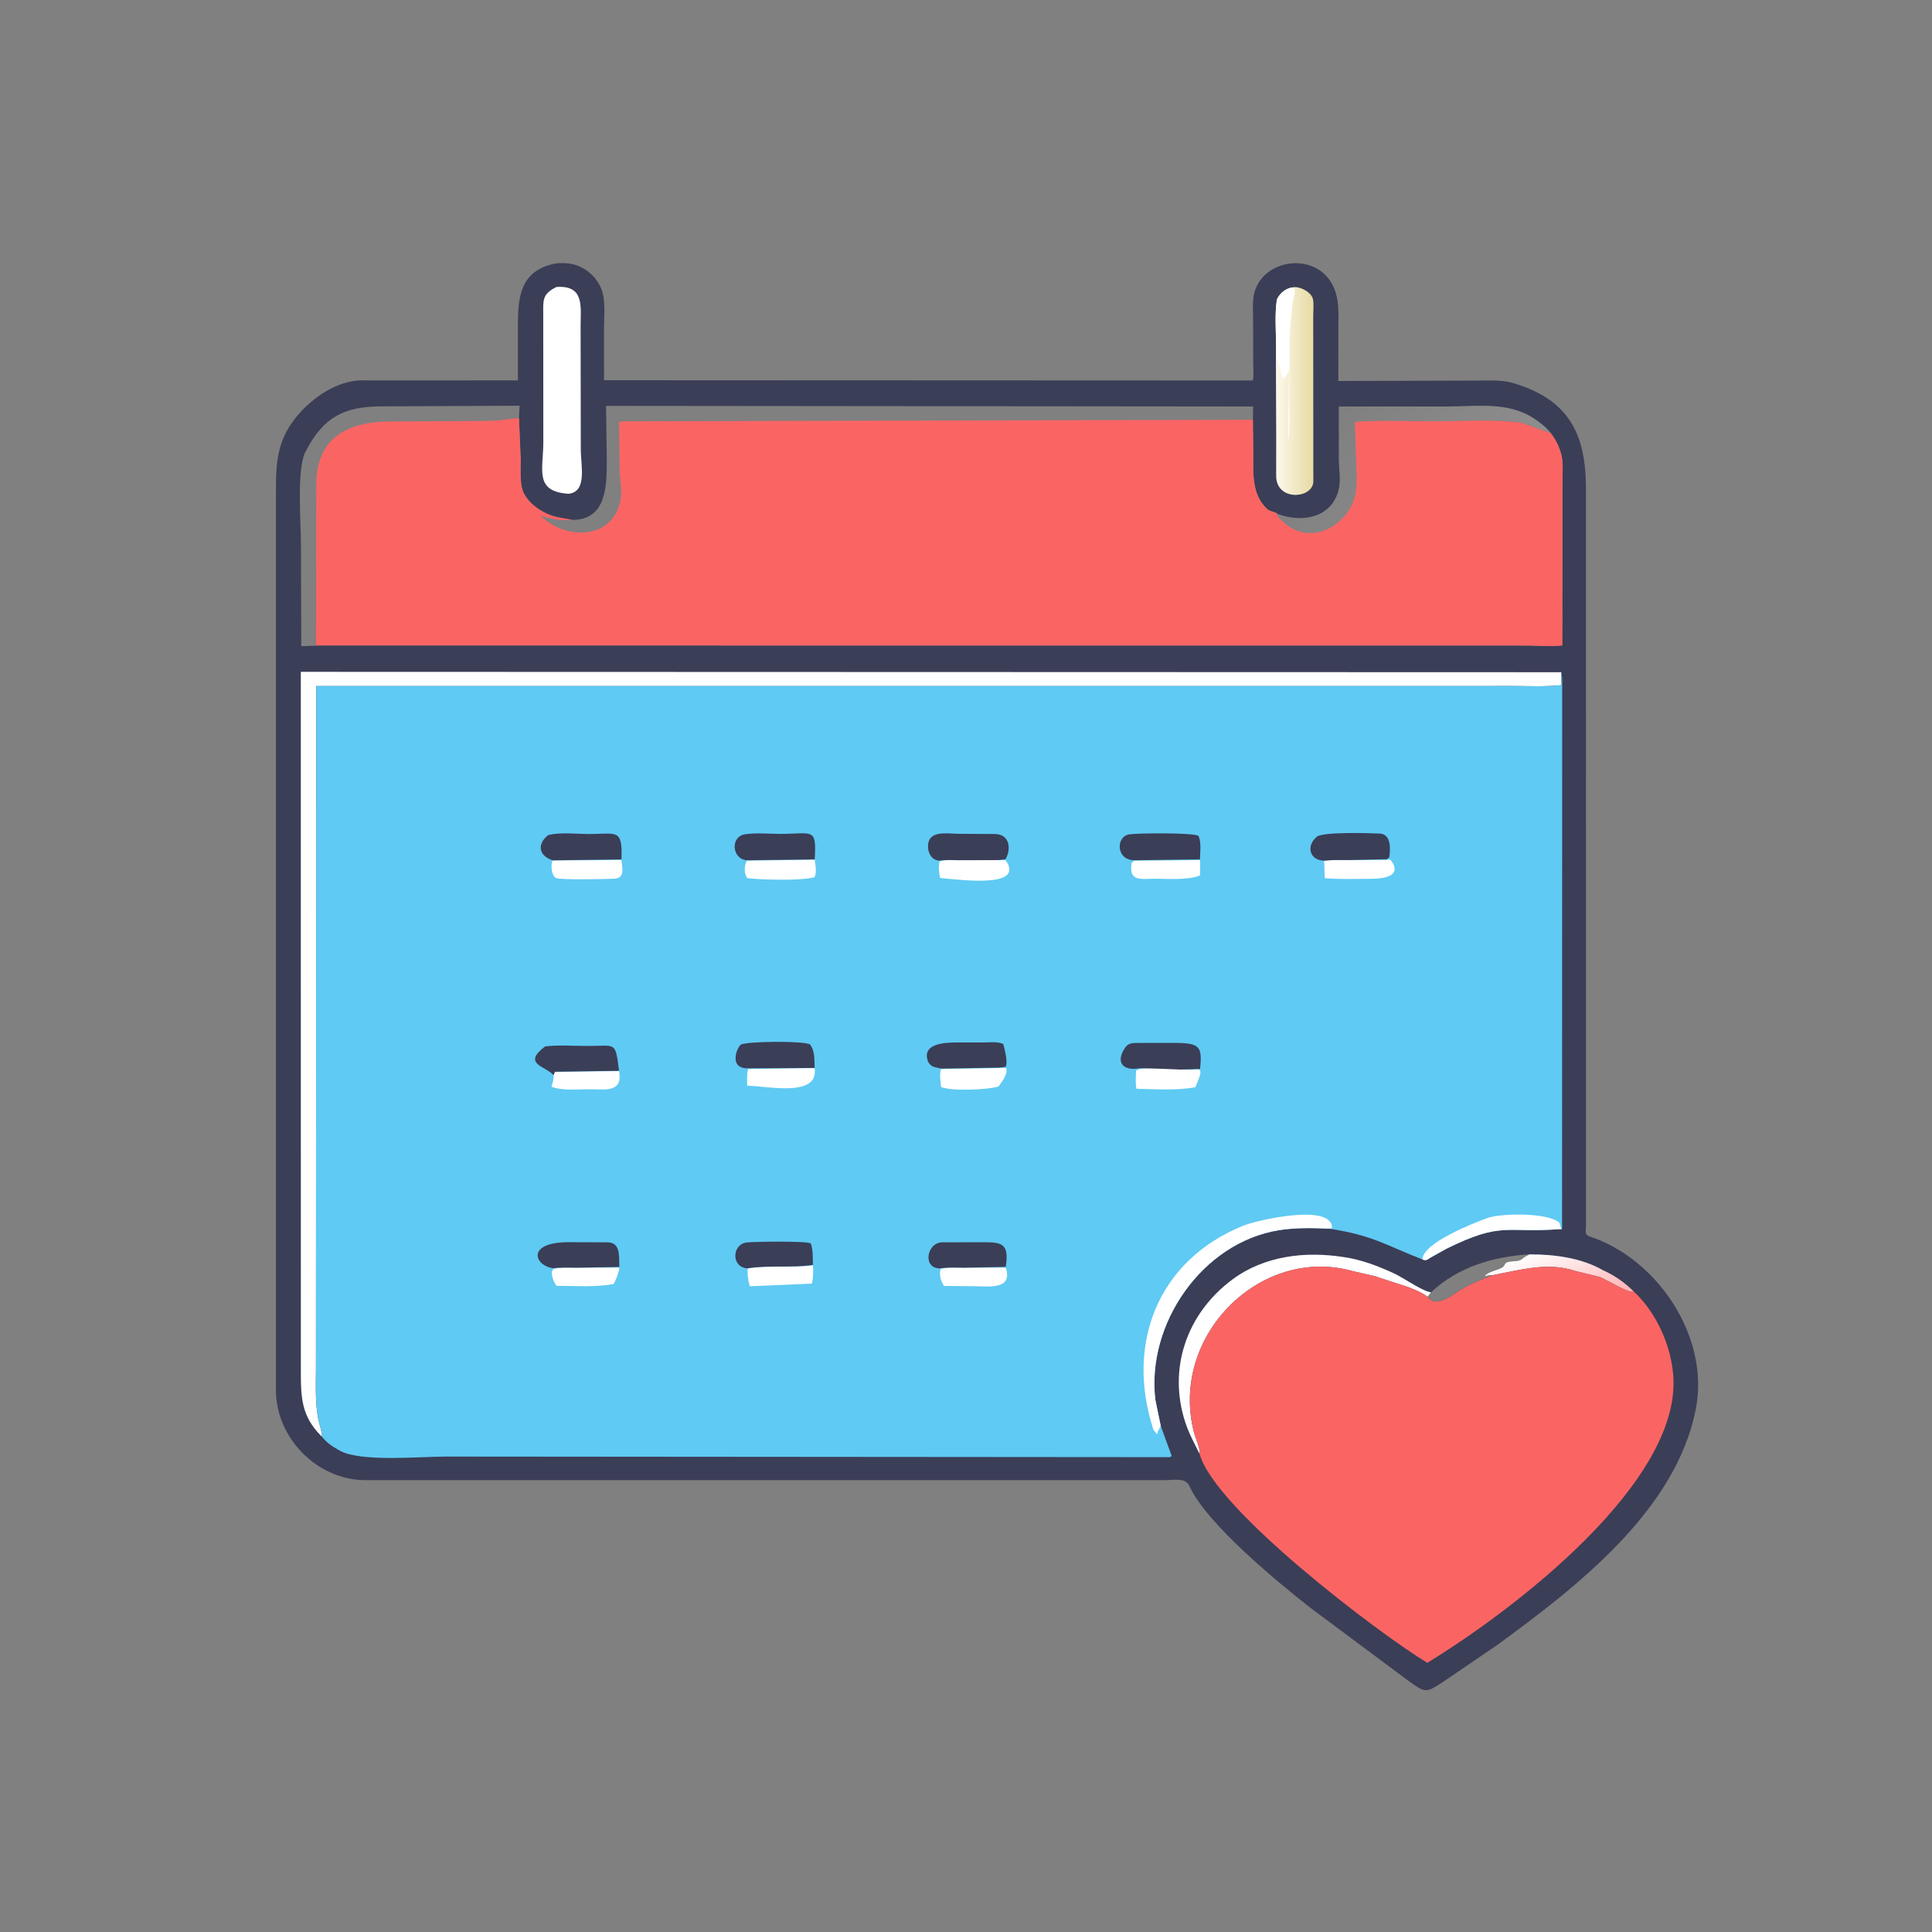 <svg width="50" height="50" viewBox="0 0 50 50" fill="none" xmlns="http://www.w3.org/2000/svg">
<rect x="0" y="0" width="50" height="50" fill="#808080" stroke="none"/>
<path d="M14.383 6.817C14.606 6.798 14.827 6.807 15.03 6.912L15.063 6.929C15.255 7.03 15.402 7.171 15.506 7.361L15.526 7.397C15.691 7.703 15.631 8.175 15.631 8.52L15.632 9.84L32.421 9.847C32.456 9.717 32.433 9.533 32.433 9.395L32.43 8.287C32.43 8.08 32.41 7.849 32.447 7.646C32.599 6.819 33.719 6.543 34.292 7.11C34.699 7.513 34.637 8.064 34.637 8.594L34.636 9.86L38.242 9.849C38.526 9.85 38.867 9.828 39.139 9.907C40.617 10.336 41.043 11.248 41.044 12.641L41.045 31.733C41.046 31.874 40.996 31.953 41.153 32.005C42.899 32.582 44.242 34.594 43.892 36.44C43.392 39.081 40.803 41.071 38.758 42.565L37.385 43.501C36.893 43.825 36.901 43.825 36.426 43.482L33.906 41.605C33.071 40.951 31.26 39.461 30.799 38.494L30.771 38.436C30.673 38.241 30.362 38.306 30.173 38.306L9.458 38.306C8.222 38.305 7.162 37.239 7.141 36.009L7.141 12.727C7.142 12.137 7.15 11.607 7.464 11.082C7.78 10.552 8.391 10.039 9.002 9.891L9.033 9.884C9.241 9.829 9.444 9.844 9.657 9.846L13.403 9.844L13.403 8.451C13.404 7.703 13.448 7 14.383 6.817ZM14.806 13.454L14.418 13.383C14.115 13.316 13.777 13.112 13.608 12.852L13.588 12.82C13.437 12.598 13.478 12.173 13.476 11.913L13.431 10.818C13.192 10.836 12.96 10.881 12.721 10.893L10.091 10.908C9.065 10.914 8.219 11.274 8.186 12.474L8.172 16.704L39.524 16.706C39.814 16.707 40.146 16.741 40.432 16.703L40.437 12.421C40.437 12.201 40.463 11.943 40.397 11.732L40.385 11.694C40.325 11.502 40.251 11.366 40.133 11.206C40.083 11.206 39.508 10.977 39.343 10.935C38.62 10.848 37.858 10.901 37.128 10.903C36.447 10.905 35.742 10.87 35.063 10.919L35.098 11.93C35.112 12.453 35.175 12.938 34.789 13.365C34.267 13.943 33.517 13.952 33.041 13.327L33.056 13.296C32.993 13.24 32.873 13.245 32.799 13.178C32.385 12.805 32.436 12.235 32.435 11.733L32.424 10.863L32.432 10.52L15.685 10.504L15.703 11.879C15.705 12.544 15.712 13.462 14.806 13.454ZM8.176 16.711L8.186 12.474C8.219 11.274 9.065 10.914 10.091 10.908L12.721 10.893C12.96 10.881 13.192 10.836 13.431 10.813L13.447 10.5L9.866 10.517C8.919 10.523 8.378 10.778 7.914 11.677L7.895 11.71C7.676 12.184 7.789 13.542 7.789 14.084L7.797 16.723L8.176 16.711ZM33.056 13.296L33.041 13.327C33.517 13.952 34.267 13.943 34.789 13.365C35.175 12.938 35.112 12.453 35.098 11.93L35.063 10.919C35.742 10.87 36.447 10.905 37.128 10.903C37.858 10.901 38.62 10.848 39.343 10.94C39.508 10.977 40.083 11.206 40.133 11.206C40.004 11.048 39.864 10.939 39.696 10.828C39.025 10.385 38.206 10.521 37.44 10.52L34.647 10.52L34.649 11.914C34.654 12.16 34.704 12.443 34.642 12.682C34.456 13.413 33.681 13.538 33.056 13.296ZM37.033 33.446L36.944 33.563C37.195 33.891 37.623 33.471 37.894 33.325C38.131 33.197 38.384 33.1 38.635 33C38.582 33.001 38.516 32.995 38.469 33.023L38.427 33.02C38.568 32.862 38.881 32.879 38.94 32.727C38.992 32.595 39.271 32.686 39.392 32.582C39.45 32.531 39.513 32.499 39.581 32.462C38.652 32.519 37.728 32.789 37.033 33.446Z" fill="#3B3E57"/>
<path d="M39.582 32.462C40.221 32.463 40.909 32.547 41.475 32.867L41.475 32.869C41.772 32.998 42.049 33.192 42.278 33.42C42.209 33.509 41.599 33.13 41.403 33.048L40.767 32.893C40.068 32.657 39.364 32.862 38.676 32.992L38.635 33C38.582 33.001 38.516 32.995 38.469 33.023L38.428 33.02C38.568 32.862 38.881 32.879 38.941 32.727C38.992 32.595 39.271 32.686 39.392 32.582C39.451 32.531 39.514 32.499 39.582 32.462Z" fill="url(#paint0_linear_140_1296)"/>
<path d="M31.046 37.629C30.913 37.359 30.77 37.099 30.676 36.812C30.219 35.422 30.709 33.993 31.893 33.114C32.724 32.497 33.781 32.376 34.782 32.534C35.244 32.602 35.669 32.767 36.09 32.961C36.324 33.074 36.766 33.379 36.974 33.431L37.033 33.446L36.944 33.563C36.735 33.385 36.277 33.253 36.019 33.172L35.575 33.025L35.008 32.896C32.616 32.225 30.25 34.59 30.903 37.081C30.942 37.232 31.064 37.48 31.046 37.629Z" fill="white"/>
<path d="M33.057 13.296C33.682 13.538 34.456 13.413 34.643 12.682C34.704 12.443 34.654 12.16 34.649 11.914L34.647 10.52L37.441 10.52C38.206 10.521 39.026 10.385 39.696 10.828C39.865 10.939 40.005 11.048 40.134 11.206C40.084 11.206 39.509 10.977 39.344 10.94C38.62 10.848 37.858 10.901 37.129 10.903C36.447 10.905 35.742 10.87 35.063 10.919L35.098 11.929C35.113 12.453 35.176 12.938 34.789 13.365C34.268 13.943 33.518 13.952 33.042 13.327L33.057 13.296Z" fill="url(#paint1_linear_140_1296)"/>
<path d="M33.421 7.443C33.606 7.383 33.941 7.551 33.98 7.745C34.005 7.868 33.986 8.043 33.986 8.171L33.989 12.463C33.974 12.912 33.032 12.979 33.027 12.323L33.028 11.29L33.025 8.958C33.024 8.57 32.987 8.138 33.045 7.754C33.113 7.6 33.256 7.475 33.421 7.443Z" fill="url(#paint2_linear_140_1296)"/>
<path d="M33.045 7.755C33.113 7.6 33.256 7.476 33.421 7.443L33.502 7.466C33.524 7.562 33.486 7.722 33.454 7.816C33.409 8.216 33.375 8.532 33.374 8.946L33.37 10.379C33.37 10.731 33.388 11.092 33.334 11.441L33.362 9.583C33.102 10.08 33.225 9.586 33.04 9.295L33.028 11.29L33.025 8.958C33.024 8.57 32.987 8.138 33.045 7.755Z" fill="white"/>
<path d="M14.4 7.427C15.135 7.376 15.025 7.941 15.026 8.446L15.031 11.634C15.031 12.052 15.204 12.73 14.712 12.779C13.819 12.719 14.061 12.158 14.061 11.444L14.059 8.157C14.059 7.777 14.022 7.614 14.4 7.427Z" fill="white"/>
<path d="M8.336 37.185L8.305 37.156C7.803 36.646 7.786 36.168 7.786 35.51L7.785 17.387L40.408 17.397L40.403 17.733C39.996 17.776 39.575 17.754 39.165 17.754L8.185 17.755L8.177 35.383C8.178 35.895 8.141 36.436 8.289 36.931C8.314 37.013 8.33 37.101 8.336 37.185Z" fill="white"/>
<path d="M31.047 37.629C31.064 37.48 30.942 37.232 30.903 37.081C30.25 34.59 32.616 32.225 35.008 32.896L35.575 33.025L36.02 33.172C36.277 33.253 36.736 33.385 36.944 33.563C37.195 33.891 37.624 33.471 37.894 33.325C38.131 33.197 38.384 33.1 38.635 33L38.676 32.992C39.364 32.862 40.068 32.657 40.767 32.893L41.403 33.048C41.599 33.13 42.209 33.509 42.278 33.42C42.876 33.97 43.271 34.868 43.308 35.675C43.435 38.393 39.23 41.632 36.938 43.034C35.653 42.253 31.437 39.054 31.047 37.629Z" fill="#FA6564"/>
<path d="M14.807 13.454C15.713 13.461 15.706 12.544 15.703 11.879L15.686 10.504L32.433 10.52L32.425 10.863L32.435 11.733C32.436 12.235 32.386 12.805 32.8 13.178C32.874 13.245 32.994 13.24 33.057 13.296L33.042 13.327C33.518 13.952 34.268 13.943 34.789 13.365C35.176 12.938 35.113 12.453 35.098 11.929L35.063 10.919C35.742 10.87 36.447 10.905 37.129 10.903C37.858 10.901 38.62 10.848 39.344 10.935C39.509 10.977 40.084 11.206 40.134 11.206C40.252 11.366 40.326 11.502 40.386 11.694L40.398 11.732C40.463 11.943 40.438 12.201 40.437 12.421L40.433 16.703C40.147 16.741 39.815 16.707 39.524 16.706L8.173 16.704L8.186 12.474C8.219 11.274 9.066 10.914 10.092 10.908L12.721 10.893C12.96 10.881 13.193 10.836 13.431 10.818L13.477 11.913C13.478 12.173 13.438 12.598 13.588 12.82L13.609 12.852C13.777 13.112 14.116 13.316 14.419 13.383L14.807 13.454ZM14.807 13.454C14.523 13.486 14.253 13.431 13.986 13.344C14.616 13.97 15.832 13.998 16.057 12.961C16.108 12.726 16.042 12.407 16.035 12.163L16.023 10.926C16.115 10.889 16.231 10.904 16.33 10.903L32.425 10.863L32.433 10.52L15.686 10.504L15.703 11.879C15.706 12.544 15.713 13.461 14.807 13.454Z" fill="#FA6564"/>
<path d="M40.408 17.433C40.441 17.566 40.428 17.711 40.429 17.847L40.426 31.81L40.365 31.81C38.962 31.917 38.878 31.603 37.432 32.318L37.026 32.544C36.935 32.597 36.918 32.637 36.813 32.594C35.85 32.221 35.546 31.976 34.404 31.798C33.967 31.78 33.532 31.768 33.097 31.838C31.109 32.159 29.663 34.267 29.901 36.23L30.041 36.906L30.324 37.682C30.309 37.692 30.294 37.703 30.277 37.711L11.525 37.696C10.894 37.696 9.333 37.843 8.799 37.545L8.765 37.526C8.597 37.432 8.456 37.34 8.336 37.185C8.33 37.101 8.314 37.013 8.29 36.931C8.141 36.436 8.178 35.895 8.178 35.383L8.185 17.755L39.166 17.755C39.576 17.754 39.996 17.776 40.404 17.733L40.408 17.433Z" fill="#5FCAF3"/>
<path d="M14.322 32.839C14.524 32.794 14.742 32.809 14.946 32.808L16.029 32.806C16.008 32.96 15.958 33.074 15.884 33.229C15.412 33.318 14.883 33.278 14.402 33.277C14.326 33.17 14.277 33.042 14.284 32.91L14.322 32.839Z" fill="white"/>
<path d="M16.022 27.72C16.126 28.277 15.666 28.194 15.303 28.19C14.979 28.187 14.575 28.237 14.273 28.126C14.296 28.034 14.338 27.924 14.327 27.829C14.336 27.789 14.346 27.769 14.365 27.737L16.022 27.72Z" fill="white"/>
<path d="M19.361 27.666L21.082 27.642C21.195 28.41 19.879 28.107 19.338 28.098C19.335 27.954 19.323 27.806 19.361 27.666Z" fill="white"/>
<path d="M31.056 22.259C31.06 22.38 31.068 22.52 31.052 22.658C30.736 22.783 30.235 22.742 29.897 22.741C29.527 22.741 29.206 22.832 29.287 22.33L29.351 22.275L31.056 22.259Z" fill="white"/>
<path d="M29.4 27.707C29.521 27.637 29.668 27.651 29.796 27.65L30.56 27.644L30.608 27.671C30.988 27.738 31.21 27.497 30.966 28.064L30.936 28.138C30.435 28.228 29.916 28.187 29.41 28.177C29.381 28.032 29.399 27.855 29.4 27.707Z" fill="white"/>
<path d="M21.039 32.748C21.05 32.899 21.05 33.056 21.013 33.219L19.403 33.288C19.361 33.133 19.339 32.988 19.349 32.827C19.852 32.737 20.484 32.819 21.039 32.748Z" fill="white"/>
<path d="M26.028 32.806C26.221 33.373 25.607 33.292 25.279 33.288L24.43 33.28C24.354 33.166 24.305 33.008 24.337 32.87L24.346 32.837C24.543 32.793 24.757 32.808 24.957 32.808L26.028 32.806Z" fill="white"/>
<path d="M24.354 27.667L25.845 27.64L26.037 27.638C26.096 27.791 25.924 28.006 25.839 28.12C25.558 28.202 24.657 28.247 24.355 28.133C24.344 27.989 24.306 27.803 24.354 27.667Z" fill="white"/>
<path d="M25.847 22.26L26.025 22.264C26.561 23.012 24.758 22.753 24.45 22.735L24.328 22.719C24.305 22.59 24.281 22.422 24.318 22.293C24.473 22.245 24.653 22.262 24.811 22.262L25.847 22.26Z" fill="white"/>
<path d="M35.889 22.257C35.929 22.243 35.98 22.239 36.006 22.275C36.305 22.697 35.756 22.74 35.513 22.742C35.107 22.746 34.688 22.759 34.284 22.728L34.27 22.279C34.47 22.25 34.677 22.259 34.88 22.259L35.889 22.257Z" fill="white"/>
<path d="M21.083 22.247C21.099 22.362 21.149 22.602 21.074 22.704C20.709 22.797 19.726 22.772 19.342 22.726C19.255 22.627 19.252 22.382 19.334 22.275L21.083 22.247Z" fill="white"/>
<path d="M14.303 22.269L16.083 22.257C16.099 22.449 16.187 22.723 15.906 22.74C15.731 22.75 14.496 22.776 14.392 22.724C14.269 22.664 14.254 22.398 14.292 22.29L14.303 22.269Z" fill="white"/>
<path d="M36.813 32.594C36.813 32.164 38.18 31.635 38.497 31.522L38.562 31.501C38.947 31.403 40.041 31.381 40.356 31.64L40.407 31.81L40.365 31.81C38.962 31.917 38.878 31.603 37.431 32.318L37.026 32.544C36.935 32.597 36.918 32.637 36.813 32.594Z" fill="white"/>
<path d="M19.349 32.825C18.915 32.801 18.943 32.205 19.319 32.156C19.505 32.132 20.895 32.112 20.984 32.181C21.044 32.347 21.032 32.558 21.039 32.734C20.484 32.819 19.852 32.737 19.349 32.825Z" fill="#3B3E57"/>
<path d="M24.346 32.824C23.872 32.853 23.968 32.169 24.377 32.151L25.515 32.149C25.964 32.151 26.113 32.225 26.029 32.786L24.958 32.808C24.758 32.808 24.544 32.793 24.346 32.824Z" fill="#3B3E57"/>
<path d="M24.354 27.655L24.158 27.609C24.094 27.58 24.035 27.527 24.012 27.459C23.851 26.991 24.487 26.981 24.771 26.979L25.436 26.979C25.578 26.979 25.848 26.949 25.966 27.023C26.001 27.166 26.09 27.479 26.025 27.609L25.846 27.63L24.354 27.655Z" fill="#3B3E57"/>
<path d="M19.362 27.648C18.828 27.661 19.089 27.063 19.186 27.028C19.408 26.948 20.753 26.936 20.96 27.026C21.094 27.197 21.075 27.431 21.082 27.638L19.362 27.648Z" fill="#3B3E57"/>
<path d="M14.323 32.822C13.821 32.761 13.614 32.148 14.707 32.148L15.715 32.151C16.055 32.153 16.019 32.473 16.029 32.788L14.946 32.808C14.742 32.809 14.524 32.794 14.323 32.822Z" fill="#3B3E57"/>
<path d="M29.396 27.659C29.061 27.686 28.891 27.493 29.086 27.165L29.105 27.133C29.203 26.969 29.346 26.995 29.521 26.991L30.486 26.991C31.058 27.004 31.113 27.1 31.059 27.664L30.56 27.68L29.797 27.65C29.668 27.651 29.521 27.637 29.396 27.659Z" fill="#3B3E57"/>
<path d="M14.327 27.825C14.1 27.581 13.508 27.536 14.109 27.08C14.461 27.04 14.845 27.069 15.201 27.069C15.951 27.071 15.92 26.936 16.021 27.712L14.364 27.737C14.346 27.769 14.336 27.789 14.327 27.825Z" fill="#3B3E57"/>
<path d="M34.269 22.274C33.92 22.271 33.8 21.934 34.037 21.695L34.075 21.658C34.219 21.522 35.465 21.561 35.705 21.572C36.014 21.587 35.981 21.982 35.954 22.19L35.889 22.236L34.88 22.259C34.677 22.259 34.47 22.25 34.269 22.274Z" fill="#3B3E57"/>
<path d="M14.303 22.265C13.925 22.142 13.901 21.829 14.193 21.609C14.504 21.536 14.896 21.582 15.218 21.584C15.951 21.588 16.116 21.422 16.083 22.241L14.303 22.265Z" fill="#3B3E57"/>
<path d="M29.35 22.263C28.88 22.257 28.873 21.649 29.227 21.593C29.436 21.56 30.894 21.544 31.018 21.634C31.094 21.803 31.059 22.056 31.055 22.24L29.35 22.263Z" fill="#3B3E57"/>
<path d="M19.334 22.263C18.945 22.244 18.885 21.649 19.288 21.59C19.571 21.549 19.898 21.579 20.185 21.581C21.034 21.584 21.136 21.397 21.084 22.242L19.334 22.263Z" fill="#3B3E57"/>
<path d="M24.318 22.273C24.13 22.272 24.019 22.097 24.017 21.918C24.011 21.471 24.503 21.577 24.803 21.579L25.743 21.584C26.158 21.589 26.162 22.005 26.023 22.235L25.847 22.259L24.812 22.262C24.653 22.262 24.474 22.245 24.318 22.273Z" fill="#3B3E57"/>
<path d="M29.852 37.004L29.84 36.967C29.137 34.779 29.954 32.615 32.185 31.717C32.532 31.578 34.49 31.126 34.473 31.784L34.405 31.798C33.967 31.78 33.532 31.768 33.097 31.838C31.109 32.159 29.663 34.267 29.901 36.23L30.041 36.906L29.96 37.053C29.978 37.196 29.881 37.036 29.852 37.004Z" fill="white"/>
<defs>
<linearGradient id="paint0_linear_140_1296" x1="40.631" y1="34.029" x2="40.004" y2="32.298" gradientUnits="userSpaceOnUse">
<stop stop-color="#FFB1B2"/>
<stop offset="1" stop-color="white"/>
</linearGradient>
<linearGradient id="paint1_linear_140_1296" x1="34.558" y1="10.654" x2="38.184" y2="13.559" gradientUnits="userSpaceOnUse">
<stop stop-color="white" stop-opacity="0"/>
<stop offset="1" stop-color="#FFFEFE" stop-opacity="0.11"/>
</linearGradient>
<linearGradient id="paint2_linear_140_1296" x1="33.935" y1="10.095" x2="33.056" y2="10.095" gradientUnits="userSpaceOnUse">
<stop stop-color="#E8DCA7"/>
<stop offset="1" stop-color="#FCF7EA"/>
</linearGradient>
</defs>
</svg>
